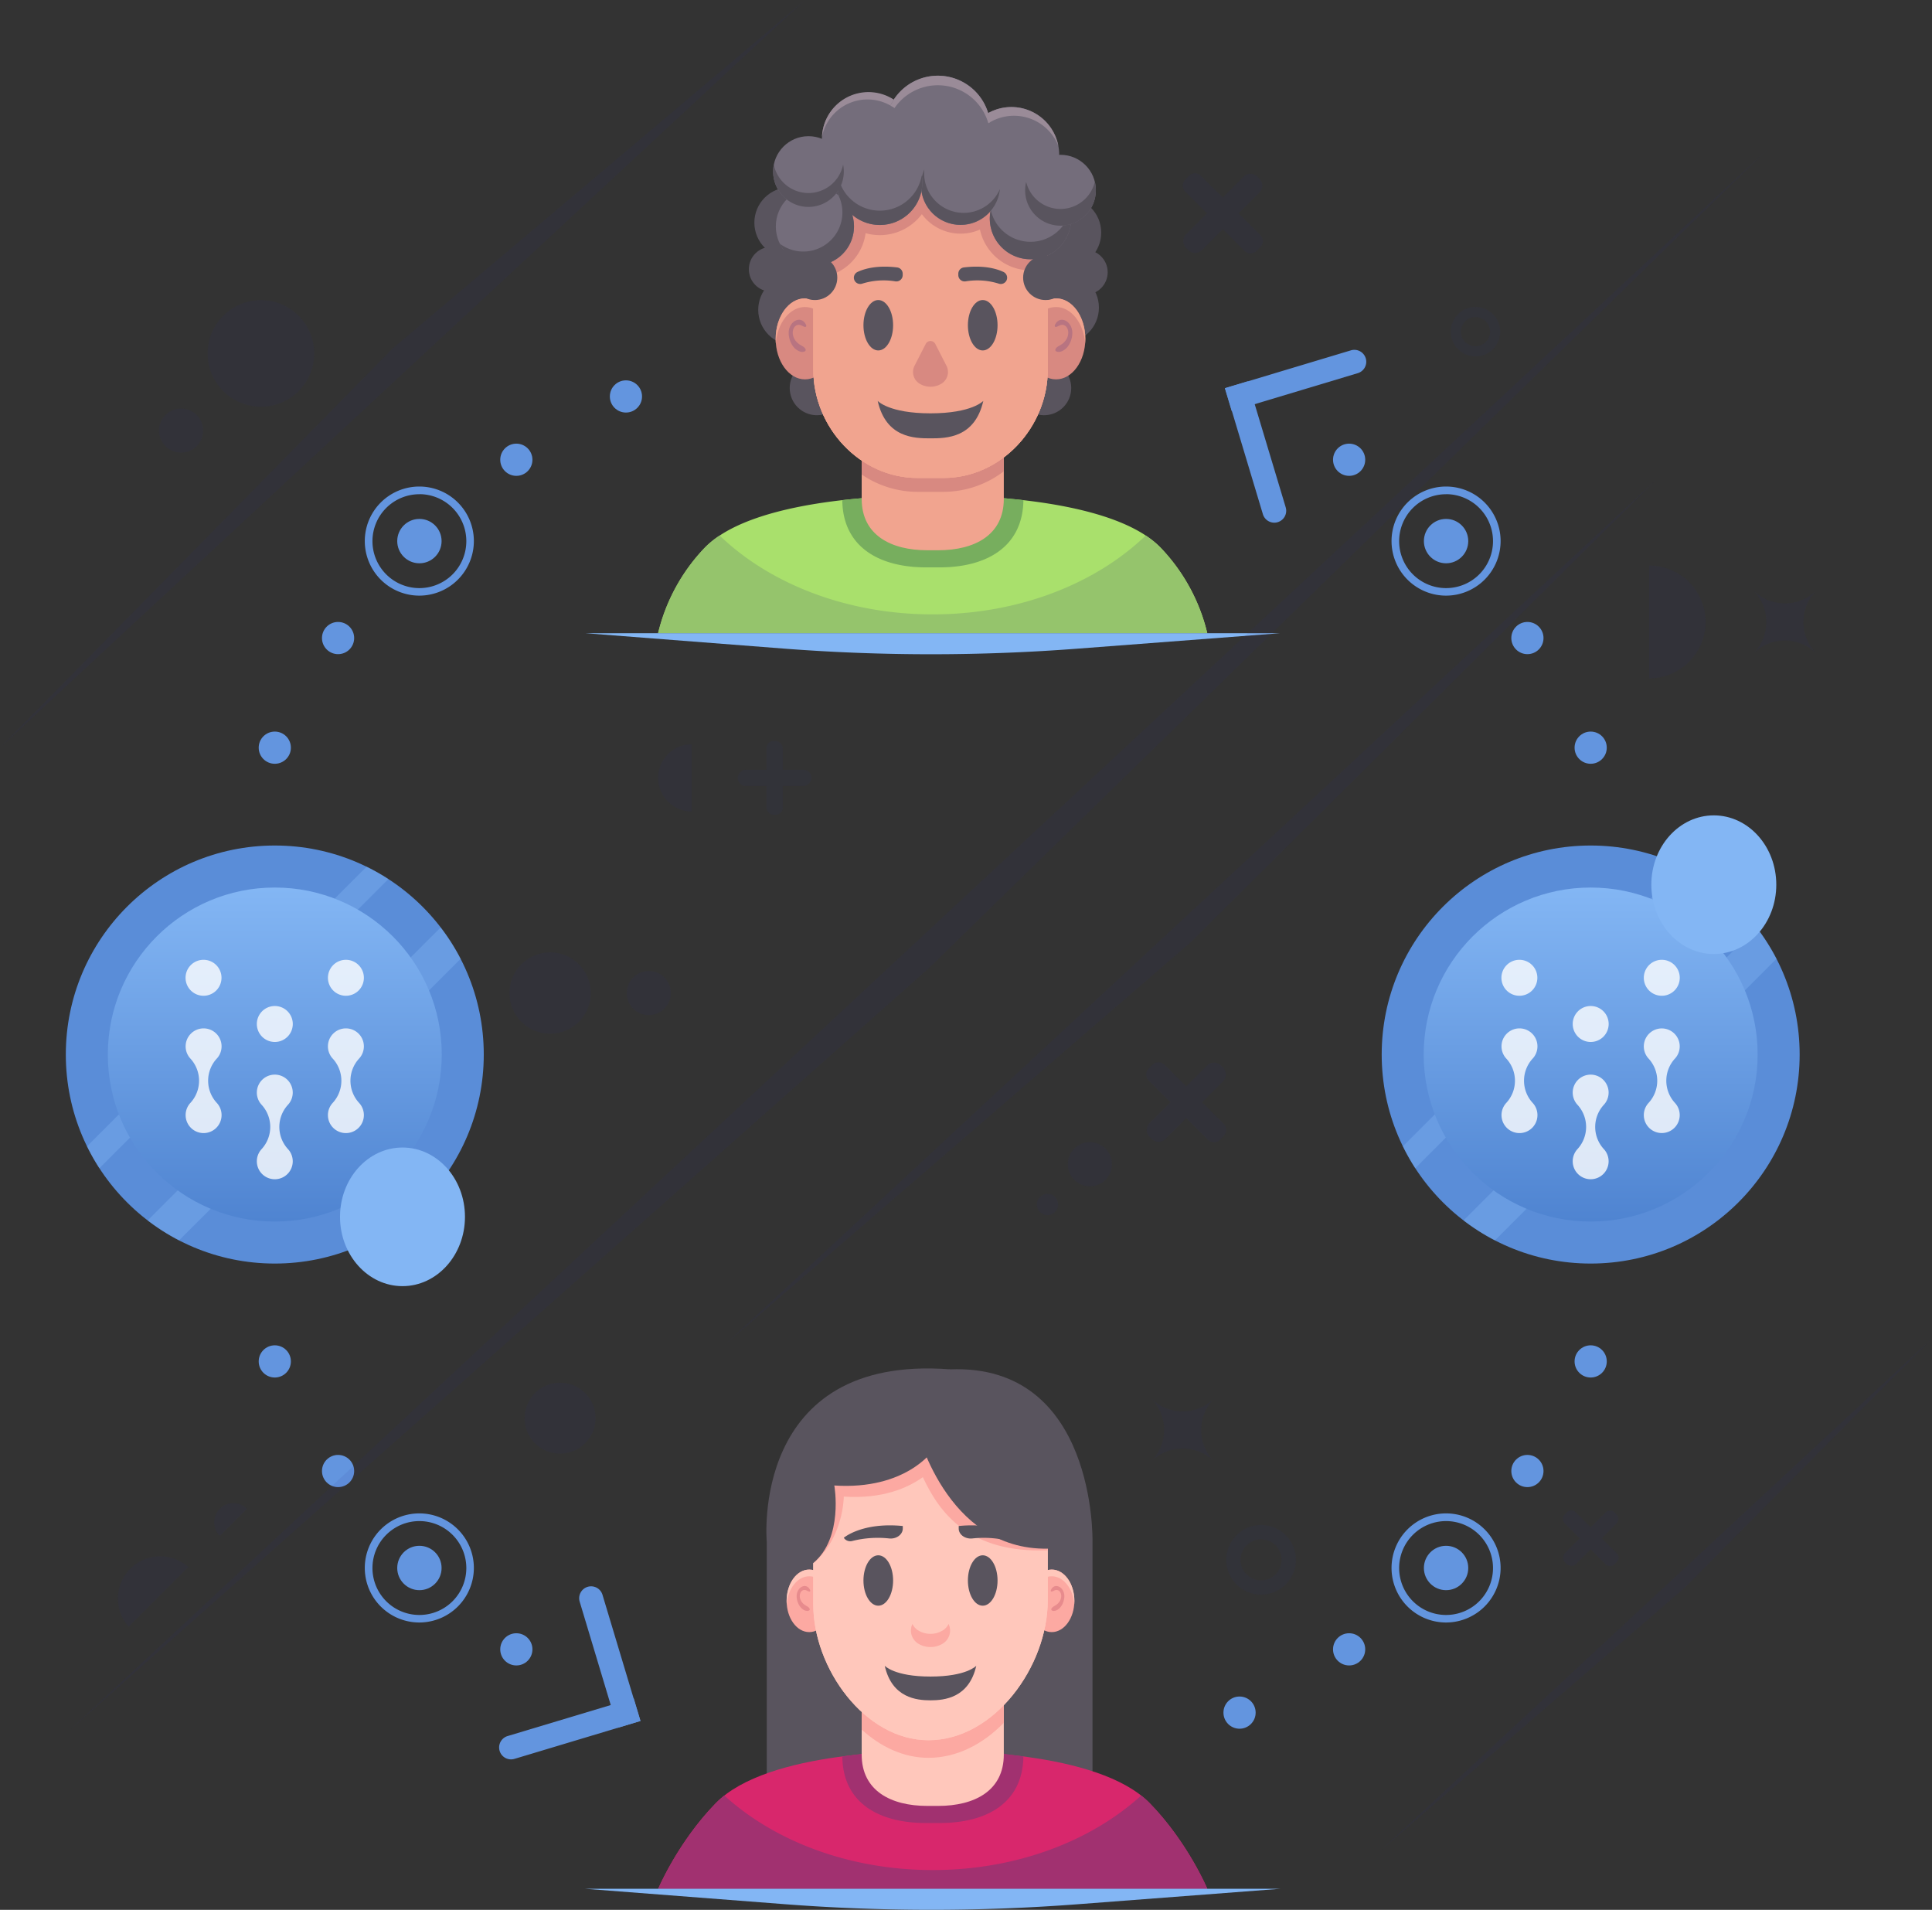 <svg id="Layer_1" data-name="Layer 1" xmlns="http://www.w3.org/2000/svg" xmlns:xlink="http://www.w3.org/1999/xlink" viewBox="0 0 914.7 904.01">
  <rect x="0" y="0" width="914.7" height="904.01" fill="#333333" stroke="none"/>
  <defs>
    <style>
      .cls-1 {
        fill: #a9e06c;
      }

      .cls-2 {
        fill: #77ae5e;
      }

      .cls-3 {
        fill: #59545e;
      }

      .cls-4 {
        fill: #746d7b;
      }

      .cls-5 {
        fill: #9a8b98;
      }

      .cls-6 {
        fill: #f1a48f;
      }

      .cls-7 {
        fill: #d88981;
      }

      .cls-8 {
        fill: #95c46c;
      }

      .cls-9 {
        fill: #b87481;
      }

      .cls-10 {
        fill: #6395df;
      }

      .cls-11 {
        fill: #fca9a2;
      }

      .cls-12 {
        fill: #ffc7bb;
      }

      .cls-13 {
        fill: #e78b8d;
      }

      .cls-14 {
        fill: #d8276c;
      }

      .cls-15 {
        fill: #a13170;
      }

      .cls-16 {
        fill: #83b6f4;
      }

      .cls-17 {
        fill: #5a8dd8;
      }

      .cls-18 {
        opacity: 0.35;
      }

      .cls-19 {
        fill: url(#linear-gradient);
      }

      .cls-20 {
        fill: #fff;
        fill-rule: evenodd;
        opacity: 0.8;
      }

      .cls-21 {
        fill: url(#linear-gradient-2);
      }

      .cls-22, .cls-24 {
        fill: #2b2e80;
      }

      .cls-22, .cls-23 {
        opacity: 0.08;
      }
    </style>
    <linearGradient id="linear-gradient" x1="130.1" y1="420.5" x2="130.1" y2="578.09" gradientUnits="userSpaceOnUse">
      <stop offset="0" stop-color="#83b6f4"/>
      <stop offset="1" stop-color="#4f84d1"/>
    </linearGradient>
    <linearGradient id="linear-gradient-2" x1="753.1" y1="420.5" x2="753.1" y2="578.09" xlink:href="#linear-gradient"/>
  </defs>
  <title>sending-merit</title>
  <g>
    <g>
      <g>
        <path class="cls-1" d="M592.08,307.18c-24.53-25.23-99.43-24.75-107.83-24.61-8.4-.14-83.29-.62-107.83,24.61a88.15,88.15,0,0,0-22.17,40.54h260A88.12,88.12,0,0,0,592.08,307.18Z" transform="translate(-42.65 -48)"/>
        <path class="cls-2" d="M481,316.56h6.6c21.68,0,39.27-9.36,39.58-31.81a355.46,355.46,0,0,0-42.88-2.18,355.25,355.25,0,0,0-42.87,2.18C441.68,307.2,459.28,316.56,481,316.56Z" transform="translate(-42.65 -48)"/>
        <circle class="cls-3" cx="396.48" cy="92.66" r="5.14"/>
        <circle class="cls-4" cx="411.1" cy="65.79" r="21.98"/>
        <path class="cls-5" d="M453.32,95.07a22,22,0,0,1,22,22c0,.41,0,.81,0,1.22a22,22,0,1,0-43.47-5.7A22,22,0,0,1,453.32,95.07Z" transform="translate(-42.65 -48)"/>
        <circle class="cls-3" cx="504.63" cy="110.11" r="16.74"/>
        <circle class="cls-3" cx="373.89" cy="105.4" r="16.74"/>
        <path class="cls-6" d="M486.84,308.46h-5.17c-17.16,0-31.06-7.14-31.06-24.3V251.54H517.9v32.62C517.9,301.32,504,308.46,486.84,308.46Z" transform="translate(-42.65 -48)"/>
        <path class="cls-7" d="M450.61,259.87v12.72A46.9,46.9,0,0,0,477,280.81h12.43a47.19,47.19,0,0,0,28.49-9.74v-11.2Z" transform="translate(-42.65 -48)"/>
        <circle class="cls-3" cx="503.54" cy="145.6" r="16.74"/>
        <circle class="cls-3" cx="375.72" cy="146.66" r="16.74"/>
        <circle class="cls-3" cx="386.77" cy="183.67" r="12.88"/>
        <circle class="cls-3" cx="494.29" cy="183.67" r="12.88"/>
        <circle class="cls-4" cx="382.78" cy="81.2" r="16.74"/>
        <circle class="cls-4" cx="444.02" cy="60.71" r="24.89"/>
        <circle class="cls-4" cx="478.86" cy="73.28" r="22.61"/>
        <path class="cls-5" d="M521.51,98.67a22.51,22.51,0,0,0-11.27,3s.5,4.48.77,4.32.28-.09.4-.16A22.6,22.6,0,0,1,543.7,117,22.61,22.61,0,0,0,521.51,98.67Z" transform="translate(-42.65 -48)"/>
        <g>
          <ellipse class="cls-7" cx="381.12" cy="160.4" rx="13.88" ry="19.17"/>
          <ellipse class="cls-7" cx="499.97" cy="160.4" rx="13.88" ry="19.17"/>
          <path class="cls-6" d="M423.77,193.32c7.16,0,13.05,7.5,13.8,17.12.05-.67.08-1.35.08-2.05,0-10.59-6.22-19.17-13.88-19.17s-13.88,8.58-13.88,19.17c0,.7,0,1.38.08,2.05C410.72,200.82,416.61,193.32,423.77,193.32Z" transform="translate(-42.65 -48)"/>
          <path class="cls-6" d="M542.62,193.32c7.16,0,13,7.5,13.79,17.12.05-.67.08-1.35.08-2.05,0-10.59-6.21-19.17-13.87-19.17s-13.88,8.58-13.88,19.17c0,.7,0,1.38.08,2.05C529.56,200.82,535.45,193.32,542.62,193.32Z" transform="translate(-42.65 -48)"/>
        </g>
        <path class="cls-6" d="M489.41,274.24H477c-27.22,0-49.29-24-49.29-51.23V151.22l53.81-15.46,57.2,15.46V223C538.7,250.23,516.63,274.24,489.41,274.24Z" transform="translate(-42.65 -48)"/>
        <path class="cls-6" d="M489.41,274.24H477c-27.22,0-49.29-24-49.29-51.23V151.22l53.81-15.46,57.2,15.46V223C538.7,250.23,516.63,274.24,489.41,274.24Z" transform="translate(-42.65 -48)"/>
        <path class="cls-6" d="M489.41,274.24H477c-27.22,0-49.29-24-49.29-51.23V151.22l53.81-15.46,57.2,15.46V223C538.7,250.23,516.63,274.24,489.41,274.24Z" transform="translate(-42.65 -48)"/>
        <path class="cls-7" d="M481.5,135.76l-53.81,15.46v28.15l.78,0a24.22,24.22,0,0,0,24-21,24.89,24.89,0,0,0,26.63-9,22.8,22.8,0,0,0,27.5,7.3,24.49,24.49,0,0,0,32.1,17.9V151.22Z" transform="translate(-42.65 -48)"/>
        <circle class="cls-4" cx="487.89" cy="103.44" r="19.28"/>
        <path class="cls-3" d="M530.54,162.46a19.28,19.28,0,0,1-18.83-15.15,19.28,19.28,0,1,0,37.66,0A19.28,19.28,0,0,1,530.54,162.46Z" transform="translate(-42.65 -48)"/>
        <circle class="cls-4" cx="454.77" cy="87.77" r="18.71"/>
        <path class="cls-3" d="M498.9,148.76A18.72,18.72,0,0,1,480.19,130a17.53,17.53,0,0,1,.09-1.78,18.71,18.71,0,1,0,35.77,9.28A18.72,18.72,0,0,1,498.9,148.76Z" transform="translate(-42.65 -48)"/>
        <circle class="cls-4" cx="416.55" cy="86.37" r="20.14"/>
        <circle class="cls-4" cx="385.82" cy="107.18" r="18.51"/>
        <path class="cls-3" d="M439.57,140.36a18.51,18.51,0,0,1-27.71,23,18.51,18.51,0,1,0,27.71-23Z" transform="translate(-42.65 -48)"/>
        <circle class="cls-3" cx="494.99" cy="131.43" r="10.59"/>
        <circle class="cls-3" cx="513.84" cy="128.87" r="10.59"/>
        <circle class="cls-3" cx="385.82" cy="131.43" r="10.59"/>
        <circle class="cls-3" cx="371.52" cy="128.87" r="10.59"/>
        <circle class="cls-3" cx="365.13" cy="127.45" r="10.59"/>
        <path class="cls-7" d="M490.75,221.12l-5.29-10.33a2.55,2.55,0,0,0-4.53,0l-5.29,10.33a6.49,6.49,0,0,0,2.49,8.56h0a10,10,0,0,0,10.13,0h0A6.49,6.49,0,0,0,490.75,221.12Z" transform="translate(-42.65 -48)"/>
        <path class="cls-3" d="M483.19,243.65c-19.7,0-25-5.88-25-5.88,3.95,17.57,17.49,17.72,25,17.72s21-.15,25-17.72C508.16,237.77,502.9,243.65,483.19,243.65Z" transform="translate(-42.65 -48)"/>
        <path class="cls-3" d="M479.05,131a20.13,20.13,0,0,1-39,2.76h-1c0,.21,0,.43,0,.65a20.14,20.14,0,1,0,40-3.41Z" transform="translate(-42.65 -48)"/>
        <circle class="cls-4" cx="502.09" cy="90.02" r="16.74"/>
        <path class="cls-3" d="M544.73,146.91a16.73,16.73,0,0,1-16.25-12.82,16.74,16.74,0,1,0,32.51,0A16.73,16.73,0,0,1,544.73,146.91Z" transform="translate(-42.65 -48)"/>
        <path class="cls-3" d="M425.43,139.37A16.75,16.75,0,0,1,409,125.91a17,17,0,0,0-.33,3.29,16.74,16.74,0,0,0,33.48,0,17,17,0,0,0-.33-3.29A16.75,16.75,0,0,1,425.43,139.37Z" transform="translate(-42.65 -48)"/>
        <path class="cls-5" d="M511.39,105.85A24.89,24.89,0,0,0,464.21,98a16.11,16.11,0,0,1,1.94,1.15,24.89,24.89,0,0,1,44.43,7.19Z" transform="translate(-42.65 -48)"/>
        <g>
          <ellipse class="cls-3" cx="415.82" cy="153.95" rx="7.02" ry="11.93"/>
          <path class="cls-3" d="M466.55,181.18a34,34,0,0,0-15.76,1.11,3,3,0,0,1-3.61-1.62h0a3,3,0,0,1,1.44-3.93c3.1-1.47,9.17-3.32,18.81-2.15a3,3,0,0,1,2.6,3v.68A3,3,0,0,1,466.55,181.18Z" transform="translate(-42.65 -48)"/>
          <ellipse class="cls-3" cx="465.27" cy="153.95" rx="7.02" ry="11.93"/>
          <path class="cls-3" d="M499.83,181.18a34,34,0,0,1,15.76,1.11,3,3,0,0,0,3.62-1.62h0a3,3,0,0,0-1.44-3.93c-3.11-1.47-9.17-3.32-18.81-2.15a3,3,0,0,0-2.6,3v.68A3,3,0,0,0,499.83,181.18Z" transform="translate(-42.65 -48)"/>
        </g>
        <path class="cls-8" d="M592.08,307.18a42.13,42.13,0,0,0-7-5.68c-23.65,22.74-60,37.31-100.86,37.31s-77.2-14.57-100.85-37.31a42.21,42.21,0,0,0-7,5.68,88.15,88.15,0,0,0-22.17,40.54h260A88.12,88.12,0,0,0,592.08,307.18Z" transform="translate(-42.65 -48)"/>
        <g>
          <path class="cls-9" d="M422.49,214.59c-2.25,0-5.64-2.56-6.37-7.73-.93-6.55,5.8-10.26,8.19-5.05,0,0,.58,1.8-1.8.44-4.62-2.65-7.24,5.9-.29,9.4C424.6,212.85,424.75,214.55,422.49,214.59Z" transform="translate(-42.65 -48)"/>
          <path class="cls-9" d="M543.89,214.59c2.25,0,5.65-2.56,6.38-7.73.92-6.55-5.81-10.26-8.19-5.05,0,0-.58,1.8,1.79.44,4.63-2.65,7.24,5.9.3,9.4C541.79,212.85,541.63,214.55,543.89,214.59Z" transform="translate(-42.65 -48)"/>
        </g>
      </g>
      <g>
        <circle class="cls-10" cx="198.57" cy="256.13" r="10.5"/>
        <circle class="cls-10" cx="684.64" cy="742.2" r="10.5"/>
        <circle class="cls-10" cx="684.64" cy="256.13" r="10.5"/>
        <circle class="cls-10" cx="198.57" cy="742.2" r="10.5"/>
        <path class="cls-10" d="M727.29,329.94a25.82,25.82,0,1,1,25.82-25.82A25.85,25.85,0,0,1,727.29,329.94Zm0-48a22.22,22.22,0,1,0,22.22,22.21A22.24,22.24,0,0,0,727.29,281.91Z" transform="translate(-42.65 -48)"/>
        <path class="cls-10" d="M727.29,816a25.82,25.82,0,1,1,25.82-25.82A25.85,25.85,0,0,1,727.29,816Zm0-48a22.22,22.22,0,1,0,22.22,22.21A22.24,22.24,0,0,0,727.29,768Z" transform="translate(-42.65 -48)"/>
        <path class="cls-10" d="M241.22,816A25.82,25.82,0,1,1,267,790.19,25.85,25.85,0,0,1,241.22,816Zm0-48a22.22,22.22,0,1,0,22.21,22.21A22.24,22.24,0,0,0,241.22,768Z" transform="translate(-42.65 -48)"/>
        <path class="cls-10" d="M241.22,329.94A25.82,25.82,0,1,1,267,304.12,25.85,25.85,0,0,1,241.22,329.94Zm0-48a22.22,22.22,0,1,0,22.21,22.21A22.24,22.24,0,0,0,241.22,281.91Z" transform="translate(-42.65 -48)"/>
      </g>
      <circle class="cls-10" cx="723.15" cy="302.02" r="7.62"/>
      <circle class="cls-10" cx="753.1" cy="353.91" r="7.62"/>
      <circle class="cls-10" cx="753.1" cy="644.42" r="7.62"/>
      <circle class="cls-10" cx="723.15" cy="696.3" r="7.62"/>
      <circle class="cls-10" cx="638.74" cy="780.71" r="7.62"/>
      <circle class="cls-10" cx="160.06" cy="696.3" r="7.62"/>
      <circle class="cls-10" cx="130.1" cy="644.42" r="7.62"/>
      <circle class="cls-10" cx="130.1" cy="353.91" r="7.62"/>
      <circle class="cls-10" cx="160.06" cy="302.02" r="7.62"/>
      <circle class="cls-10" cx="244.46" cy="217.62" r="7.62"/>
      <g>
        <circle class="cls-10" cx="638.74" cy="217.62" r="7.62"/>
        <circle class="cls-10" cx="586.86" cy="810.66" r="7.62"/>
        <circle class="cls-10" cx="244.46" cy="780.71" r="7.62"/>
        <circle class="cls-10" cx="296.35" cy="187.66" r="7.62"/>
      </g>
      <g>
        <path class="cls-10" d="M632.12,228.7h11.32a0,0,0,0,1,0,0V291a5.64,5.64,0,0,1-5.64,5.64h0a5.64,5.64,0,0,1-5.64-5.64V228.7a0,0,0,0,1,0,0Z" transform="translate(-91.26 146.68) rotate(-16.73)"/>
        <path class="cls-10" d="M651.11,193.41h11.28a0,0,0,0,1,0,0v62.32a5.64,5.64,0,0,1-5.64,5.64h0a5.64,5.64,0,0,1-5.64-5.64V193.41a0,0,0,0,1,0,0Z" transform="translate(585.36 873.8) rotate(-106.73)"/>
      </g>
      <polygon class="cls-3" points="517.24 729.52 517.24 845.92 459.9 845.92 475.25 722.02 517.24 729.52"/>
      <polygon class="cls-3" points="424.58 729.52 424.58 845.92 363.02 845.92 363.02 729.53 424.58 729.52"/>
      <g>
        <g>
          <ellipse class="cls-11" cx="383.13" cy="757.75" rx="10.71" ry="14.8"/>
          <ellipse class="cls-11" cx="497.95" cy="757.75" rx="10.71" ry="14.8"/>
          <path class="cls-12" d="M425.78,794.12c5.53,0,10.08,5.79,10.65,13.21,0-.52.06-1,.06-1.58,0-8.17-4.79-14.8-10.71-14.8s-10.71,6.63-10.71,14.8c0,.54,0,1.06.06,1.58C415.71,799.91,420.26,794.12,425.78,794.12Z" transform="translate(-42.65 -48)"/>
          <path class="cls-12" d="M540.6,794.12c5.53,0,10.08,5.79,10.65,13.21,0-.52.06-1,.06-1.58,0-8.17-4.79-14.8-10.71-14.8s-10.71,6.63-10.71,14.8c0,.54,0,1.06.07,1.58C530.53,799.91,535.08,794.12,540.6,794.12Z" transform="translate(-42.65 -48)"/>
        </g>
        <g>
          <path class="cls-13" d="M424.8,810.53c-1.74,0-4.36-2-4.92-6-.72-5.06,4.48-7.92,6.32-3.9,0,0,.45,1.39-1.39.34-3.57-2-5.59,4.55-.23,7.25C426.42,809.19,426.54,810.5,424.8,810.53Z" transform="translate(-42.65 -48)"/>
          <path class="cls-13" d="M541.59,810.53c1.74,0,4.35-2,4.92-6,.71-5.06-4.48-7.92-6.32-3.9,0,0-.45,1.39,1.38.34,3.57-2,5.59,4.55.23,7.25C540,809.19,539.85,810.5,541.59,810.53Z" transform="translate(-42.65 -48)"/>
        </g>
      </g>
      <path class="cls-14" d="M587,901.55c-24.53-25.23-94.34-24.75-102.74-24.62-8.4-.13-78.2-.61-102.74,24.62-18,18.49-27.26,40.53-27.26,40.53h260S605,920,587,901.55Z" transform="translate(-42.65 -48)"/>
      <path class="cls-15" d="M481,910.92h6.6c21.68,0,39.27-9.08,39.58-31.52-20.82-2.38-39-7.8-42.88-7.74s-22.06,5.36-42.87,7.74C441.68,901.84,459.28,910.92,481,910.92Z" transform="translate(-42.65 -48)"/>
      <path class="cls-12" d="M486.84,902.82h-5.17c-17.16,0-31.06-7.14-31.06-24.29V854.24H517.9v24.29C517.9,895.68,504,902.82,486.84,902.82Z" transform="translate(-42.65 -48)"/>
      <path class="cls-11" d="M450.61,854.24v12.43c8.91,8.16,19.83,13.39,31.61,13.39h0c13.53,0,25.95-6.59,35.68-16.59v-9.23Z" transform="translate(-42.65 -48)"/>
      <path class="cls-12" d="M482.22,871.72h0c-30.12,0-54.53-34.1-54.53-64.21V749.37l53.81-15.46,57.2,15.46v56.19C538.7,836.75,513.41,871.72,482.22,871.72Z" transform="translate(-42.65 -48)"/>
      <path class="cls-12" d="M482.22,871.72h0c-30.12,0-54.53-34.1-54.53-64.21V749.37l53.81-15.46,57.2,15.46v56.19C538.7,836.75,513.41,871.72,482.22,871.72Z" transform="translate(-42.65 -48)"/>
      <path class="cls-11" d="M481.5,733.91l-53.81,15.46V787.9c14.45-12,14.45-31.49,14.45-31.49,18.3,1.21,30.27-4.09,37.43-9.21,8,17.18,22.14,36.1,59.13,34.62V749.37Z" transform="translate(-42.65 -48)"/>
      <path class="cls-11" d="M488.87,819.83a11.21,11.21,0,0,1-11.36,0h0a7.17,7.17,0,0,1-2.87-3.14,7.26,7.26,0,0,0,2.87,9.39h0a11.21,11.21,0,0,0,11.36,0,7.25,7.25,0,0,0,2.88-9.39A7.19,7.19,0,0,1,488.87,819.83Z" transform="translate(-42.65 -48)"/>
      <path class="cls-3" d="M483.19,841.59c-17.09,0-21.66-5.1-21.66-5.1,3.43,15.25,15.17,16.35,21.66,16.35s18.24-1.1,21.67-16.35C504.86,836.49,500.29,841.59,483.19,841.59Z" transform="translate(-42.65 -48)"/>
      <g>
        <ellipse class="cls-3" cx="415.82" cy="748.12" rx="7.02" ry="11.93"/>
        <path class="cls-3" d="M503,776.22a49.57,49.57,0,0,1,17.35,1.17,3.65,3.65,0,0,0,4.12-1.49h0s-8.62-7.47-27.92-5.57v1.28C496.6,774.41,499.6,776.58,503,776.22Z" transform="translate(-42.65 -48)"/>
        <path class="cls-3" d="M463.62,776.22a49.61,49.61,0,0,0-17.36,1.17,3.66,3.66,0,0,1-4.12-1.49h0s8.63-7.47,27.93-5.57l0,1.28C470,774.41,467,776.58,463.62,776.22Z" transform="translate(-42.65 -48)"/>
        <ellipse class="cls-3" cx="465.27" cy="748.12" rx="7.02" ry="11.93"/>
      </g>
      <path class="cls-3" d="M476.42,723.5S490,781.9,538.7,781.05l21.19-3.53s1.84-84.08-67.43-81.35C423.77,711.59,476.42,723.5,476.42,723.5Z" transform="translate(-42.65 -48)"/>
      <path class="cls-3" d="M484.25,734.65s-12.72,18.72-46.6,16.5c0,0,4.49,24.75-10,36.75l-22-10.37s-7.91-88.61,86.79-81.36Z" transform="translate(-42.65 -48)"/>
      <path class="cls-15" d="M587,901.55a40.84,40.84,0,0,0-4.07-3.64c-23.67,21.56-59.09,35.27-98.67,35.27s-75-13.71-98.66-35.27a41,41,0,0,0-4.08,3.64c-18,18.49-27.26,40.53-27.26,40.53h260S605,920,587,901.55Z" transform="translate(-42.65 -48)"/>
      <path class="cls-16" d="M319.71,347.72H648.8l-96,7.32A908.84,908.84,0,0,1,413.63,355Z" transform="translate(-42.65 -48)"/>
      <path class="cls-16" d="M319.71,942.05H648.8l-96,7.32a908.84,908.84,0,0,1-139.13-.07Z" transform="translate(-42.65 -48)"/>
      <g>
        <path class="cls-10" d="M325.06,797.66h11.32a0,0,0,0,1,0,0V860a5.64,5.64,0,0,1-5.64,5.64h0a5.64,5.64,0,0,1-5.64-5.64V797.66A0,0,0,0,1,325.06,797.66Z" transform="translate(844.15 1484.91) rotate(163.27)"/>
        <path class="cls-10" d="M306.11,833H317.4a0,0,0,0,1,0,0v62.32a5.64,5.64,0,0,1-5.64,5.64h0a5.64,5.64,0,0,1-5.64-5.64V833A0,0,0,0,1,306.11,833Z" transform="translate(1009.63 270.86) rotate(73.27)"/>
      </g>
      <g>
        <circle class="cls-17" cx="130.1" cy="499.16" r="98.94"/>
        <g class="cls-18">
          <path class="cls-16" d="M216.2,458.25,83.84,590.61A100,100,0,0,0,89.7,601L226.54,464.11A100,100,0,0,0,216.2,458.25Z" transform="translate(-42.65 -48)"/>
          <path class="cls-16" d="M251.27,487,112.56,625.68a99.92,99.92,0,0,0,14.88,9.46L260.73,501.85A99.72,99.72,0,0,0,251.27,487Z" transform="translate(-42.65 -48)"/>
        </g>
        <circle class="cls-19" cx="130.1" cy="499.16" r="79.05"/>
        <path class="cls-20" d="M179,570.93a8.5,8.5,0,1,0-12.5,0,15.5,15.5,0,0,1,0,21,8.5,8.5,0,1,0,12.5,0,15.5,15.5,0,0,1,0-21Zm-40-51.59a8.51,8.51,0,1,0-8.5-8.51,8.51,8.51,0,0,0,8.5,8.51Zm73.67,29.72a8.51,8.51,0,1,0-12.51,0,15.46,15.46,0,0,1,0,21,8.51,8.51,0,1,0,12.51,0,15.48,15.48,0,0,1,0-21Zm-6.25-29.72a8.51,8.51,0,1,0-8.51-8.51,8.51,8.51,0,0,0,8.51,8.51ZM145.3,549.06a8.51,8.51,0,1,0-12.51,0,15.48,15.48,0,0,1,0,21,8.51,8.51,0,1,0,12.51,0,15.46,15.46,0,0,1,0-21Zm27.45-7.85a8.51,8.51,0,1,0-8.5-8.5A8.5,8.5,0,0,0,172.75,541.21Z" transform="translate(-42.65 -48)"/>
      </g>
      <g>
        <circle class="cls-17" cx="753.1" cy="499.16" r="98.94"/>
        <g class="cls-18">
          <path class="cls-16" d="M839.2,458.25,706.84,590.61A100,100,0,0,0,712.7,601L849.54,464.11A99,99,0,0,0,839.2,458.25Z" transform="translate(-42.65 -48)"/>
          <path class="cls-16" d="M874.28,487,735.56,625.68a99.92,99.92,0,0,0,14.88,9.46L883.73,501.85A99.66,99.66,0,0,0,874.28,487Z" transform="translate(-42.65 -48)"/>
        </g>
        <circle class="cls-21" cx="753.1" cy="499.16" r="79.05"/>
        <path class="cls-20" d="M802,570.93a8.5,8.5,0,1,0-12.51,0,15.5,15.5,0,0,1,0,21,8.5,8.5,0,1,0,12.51,0,15.47,15.47,0,0,1,0-21Zm-40-51.59a8.51,8.51,0,1,0-8.51-8.51,8.51,8.51,0,0,0,8.51,8.51Zm73.66,29.72a8.5,8.5,0,1,0-12.5,0,15.48,15.48,0,0,1,0,21,8.5,8.5,0,1,0,12.5,0,15.48,15.48,0,0,1,0-21Zm-6.25-29.72a8.51,8.51,0,1,0-8.5-8.51,8.5,8.5,0,0,0,8.5,8.51ZM768.3,549.06a8.51,8.51,0,1,0-12.51,0,15.46,15.46,0,0,1,0,21,8.51,8.51,0,1,0,12.51,0,15.48,15.48,0,0,1,0-21Zm27.45-7.85a8.51,8.51,0,1,0-8.5-8.5A8.51,8.51,0,0,0,795.75,541.21Z" transform="translate(-42.65 -48)"/>
      </g>
      <ellipse class="cls-16" cx="190.56" cy="575.98" rx="29.58" ry="32.81"/>
      <ellipse class="cls-16" cx="811.4" cy="418.76" rx="29.58" ry="32.81"/>
    </g>
    <g>
      <polygon class="cls-22" points="836.67 70.8 32.37 819.54 439.93 458.15 836.67 70.8"/>
      <polygon class="cls-22" points="784.05 227.12 342.88 636.8 563.47 446.24 784.05 227.12"/>
      <polygon class="cls-22" points="914.7 633.5 653.41 876.14 797.52 751.64 914.7 633.5"/>
      <polygon class="cls-22" points="0 353.91 381.12 0 185.93 164.9 0 353.91"/>
      <path class="cls-22" d="M622,580,611.78,569.7l9.89-9.89a4.61,4.61,0,0,0,0-6.5l-1-1a4.61,4.61,0,0,0-6.5,0l-9.89,9.89L594,552a4.07,4.07,0,0,0-5.74,0l-1.74,1.74a4.07,4.07,0,0,0,0,5.74l10.27,10.27-9.89,9.88a4.61,4.61,0,0,0,0,6.5l1,1a4.59,4.59,0,0,0,6.49,0l9.89-9.89,10.27,10.27a4.07,4.07,0,0,0,5.74,0L622,585.7A4,4,0,0,0,622,580Z" transform="translate(-42.65 -48)"/>
      <path class="cls-22" d="M639.32,159.23,629.05,149l9.89-9.89a4.61,4.61,0,0,0,0-6.5l-1-1a4.59,4.59,0,0,0-6.49,0l-9.89,9.89-10.27-10.26a4,4,0,0,0-5.74,0L603.84,133a4,4,0,0,0,0,5.74L614.1,149l-9.89,9.89a4.59,4.59,0,0,0,0,6.49l1,1a4.61,4.61,0,0,0,6.5,0l9.89-9.89,10.26,10.27a4.07,4.07,0,0,0,5.74,0l1.74-1.74A4.07,4.07,0,0,0,639.32,159.23Z" transform="translate(-42.65 -48)"/>
      <path class="cls-22" d="M808.13,783.28,801,776.12l6.89-6.89a3.2,3.2,0,0,0,0-4.53l-.68-.68a3.19,3.19,0,0,0-4.53,0l-6.9,6.89-7.16-7.16a2.84,2.84,0,0,0-4,0L783.38,765a2.84,2.84,0,0,0,0,4l7.16,7.16-6.89,6.9a3.19,3.19,0,0,0,0,4.53l.68.68a3.2,3.2,0,0,0,4.53,0l6.89-6.89,7.16,7.16a2.85,2.85,0,0,0,4,0l1.21-1.21A2.85,2.85,0,0,0,808.13,783.28Z" transform="translate(-42.65 -48)"/>
      <circle id="_Path_" data-name="&lt;Path&gt;" class="cls-22" cx="516" cy="551.08" r="10.45"/>
      <circle id="_Path_2" data-name="&lt;Path&gt;" class="cls-22" cx="307.16" cy="470.06" r="10.45"/>
      <circle id="_Path_3" data-name="&lt;Path&gt;" class="cls-22" cx="85.73" cy="203.82" r="10.45"/>
      <circle id="_Path_4" data-name="&lt;Path&gt;" class="cls-22" cx="495.92" cy="570.16" r="5.04"/>
      <g id="_Group_" data-name="&lt;Group&gt;" class="cls-23">
        <rect id="_Rectangle_" data-name="&lt;Rectangle&gt;" class="cls-24" x="362.86" y="350.72" width="7.74" height="34.97" rx="3.42" ry="3.42"/>
        <rect id="_Rectangle_2" data-name="&lt;Rectangle&gt;" class="cls-24" x="405.51" y="398.72" width="7.74" height="34.97" rx="3.87" ry="3.87" transform="translate(-49.47 777.59) rotate(-90)"/>
      </g>
      <circle id="_Path_5" data-name="&lt;Path&gt;" class="cls-22" cx="260.46" cy="470.06" r="19.26"/>
      <path id="_Path_6" data-name="&lt;Path&gt;" class="cls-22" d="M370.16,432.11a15.91,15.91,0,0,1,0-31.82Z" transform="translate(-42.65 -48)"/>
      <path id="_Path_7" data-name="&lt;Path&gt;" class="cls-22" d="M823.43,315.69a26.71,26.71,0,1,1,0,53.42Z" transform="translate(-42.65 -48)"/>
      <path id="_Path_8" data-name="&lt;Path&gt;" class="cls-22" d="M103.57,818a20,20,0,0,1,28.24-28.24Z" transform="translate(-42.65 -48)"/>
      <path id="_Path_9" data-name="&lt;Path&gt;" class="cls-22" d="M146.73,775a9.07,9.07,0,0,1,12.83-12.83Z" transform="translate(-42.65 -48)"/>
      <circle id="_Path_10" data-name="&lt;Path&gt;" class="cls-22" cx="123.53" cy="167.3" r="25.23"/>
      <circle id="_Path_11" data-name="&lt;Path&gt;" class="cls-22" cx="265.16" cy="671.28" r="16.8"/>
      <path id="_Path_12" data-name="&lt;Path&gt;" class="cls-22" d="M902.69,327.4a21.21,21.21,0,0,1-30,0,21.21,21.21,0,0,1,0,30,21.21,21.21,0,0,1,30,0A21.21,21.21,0,0,1,902.69,327.4Z" transform="translate(-42.65 -48)"/>
      <path id="_Path_13" data-name="&lt;Path&gt;" class="cls-22" d="M617.57,709.87a21.22,21.22,0,0,1-30,0,21.19,21.19,0,0,1,0,30,21.22,21.22,0,0,1,30,0A21.19,21.19,0,0,1,617.57,709.87Z" transform="translate(-42.65 -48)"/>
      <g id="_Group_2" data-name="&lt;Group&gt;" class="cls-23">
        <path class="cls-24" d="M639.72,802.81a16.48,16.48,0,1,1,16.48-16.48A16.5,16.5,0,0,1,639.72,802.81Zm0-26.18a9.71,9.71,0,1,0,9.7,9.7A9.72,9.72,0,0,0,639.72,776.63Z" transform="translate(-42.65 -48)"/>
      </g>
      <g id="_Group_3" data-name="&lt;Group&gt;" class="cls-23">
        <path class="cls-24" d="M741.22,216.71A11.71,11.71,0,1,1,752.93,205,11.72,11.72,0,0,1,741.22,216.71Zm0-18.6a6.89,6.89,0,1,0,6.89,6.89A6.9,6.9,0,0,0,741.22,198.11Z" transform="translate(-42.65 -48)"/>
      </g>
    </g>
  </g>
</svg>
